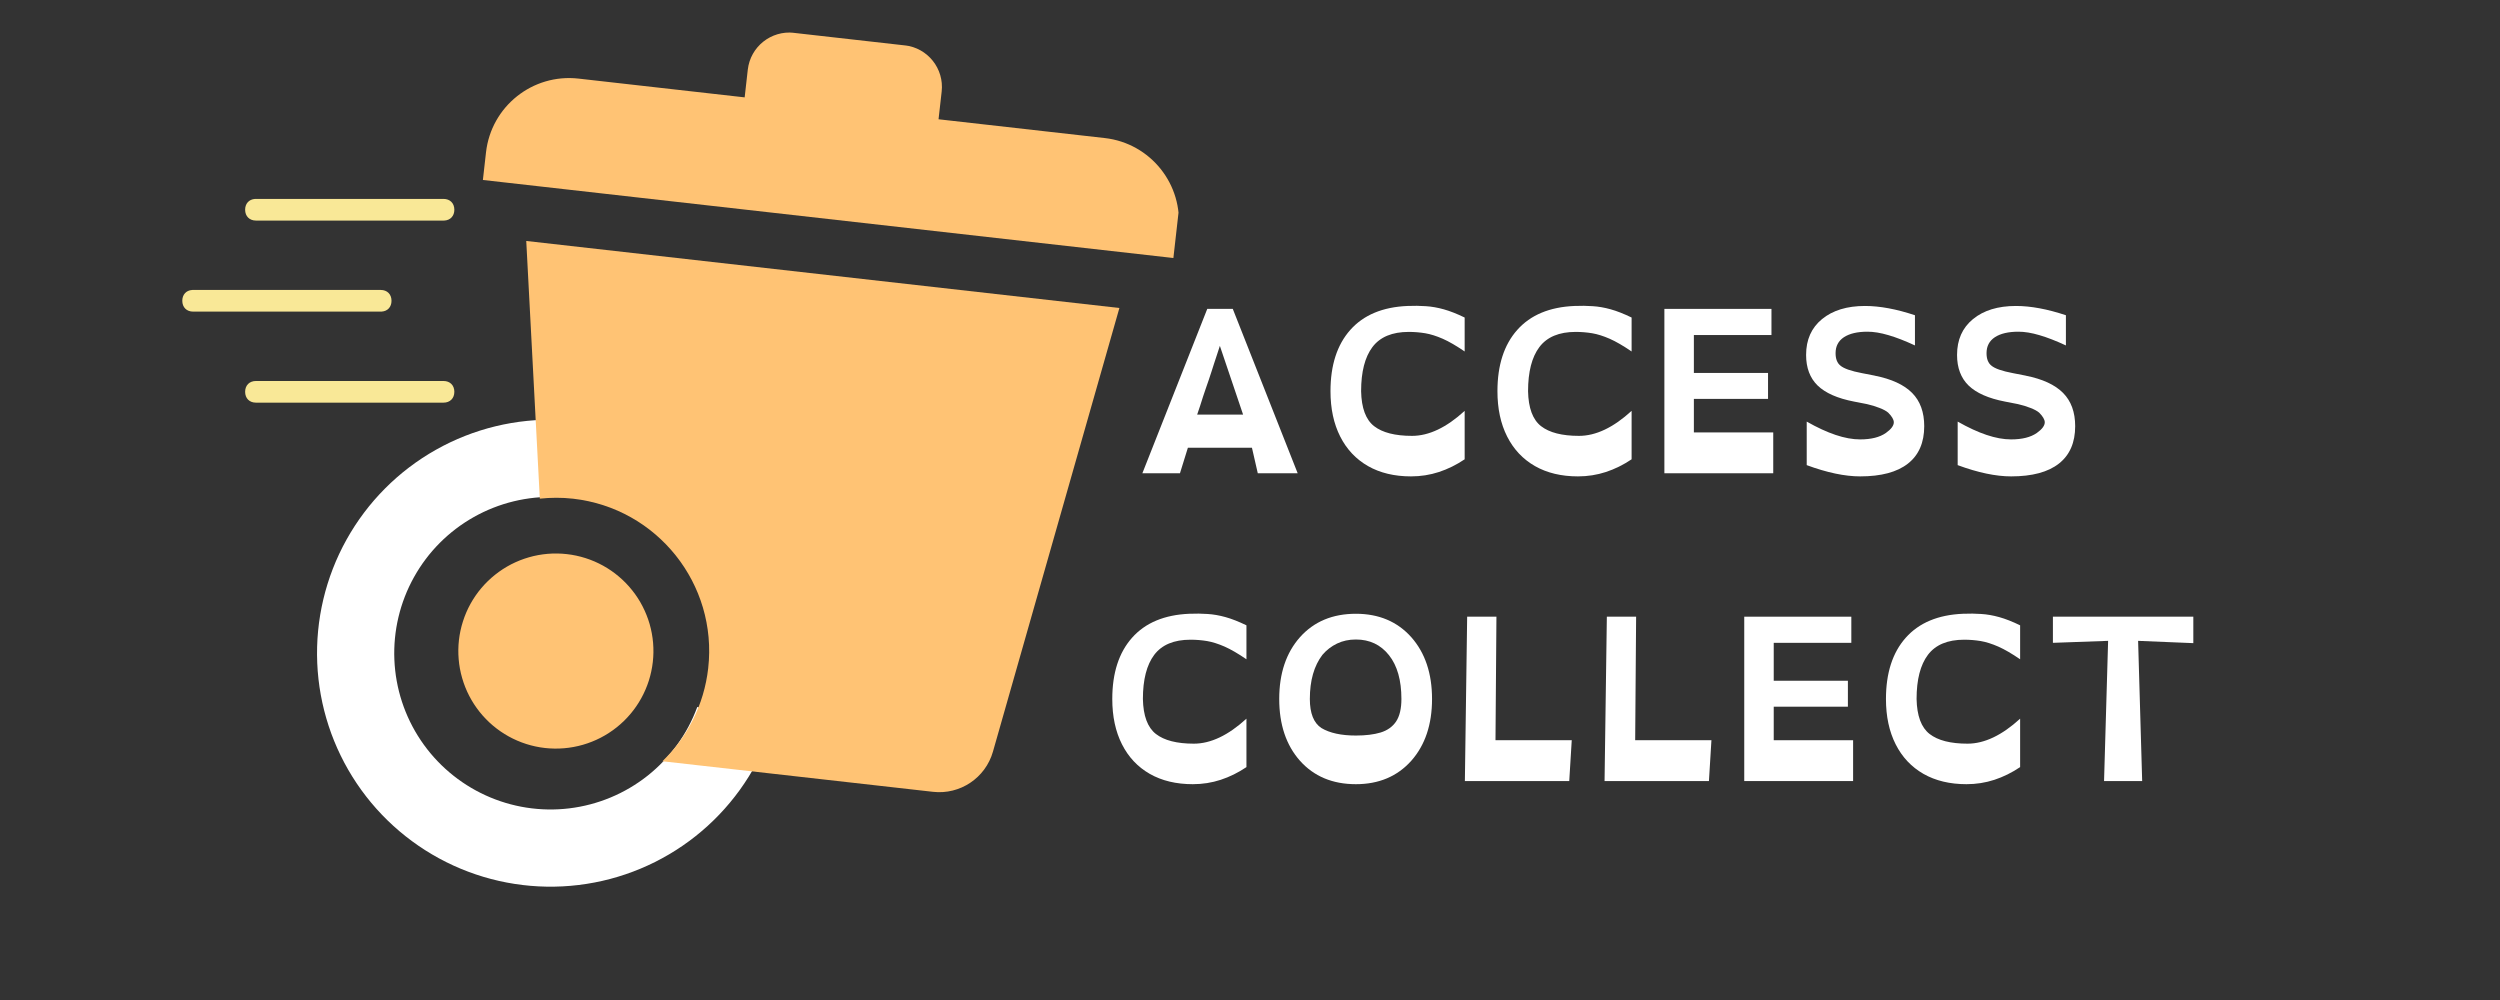 <svg xmlns="http://www.w3.org/2000/svg" xmlns:xlink="http://www.w3.org/1999/xlink" width="500" zoomAndPan="magnify" viewBox="0 0 375 150" height="200" preserveAspectRatio="xMidYMid meet" version="1.0"><rect x="0" y="0" width="375" height="150" fill="#333333" stroke="none"/><defs><g/><clipPath id="ffcbf5b2a6"><path d="M 47 62 L 116 62 L 116 134 L 47 134 Z M 47 62 " clip-rule="nonzero"/></clipPath><clipPath id="9d6a3daa52"><path d="M 128.555 94.258 L 91.137 147.715 L 32.766 106.855 L 70.184 53.398 Z M 128.555 94.258 " clip-rule="nonzero"/></clipPath><clipPath id="bc3f89c154"><path d="M 128.555 94.258 L 91.137 147.715 L 32.766 106.855 L 70.184 53.398 Z M 128.555 94.258 " clip-rule="nonzero"/></clipPath><clipPath id="c35126ac67"><path d="M 27.105 24.363 L 69.855 24.363 L 69.855 66.363 L 27.105 66.363 Z M 27.105 24.363 " clip-rule="nonzero"/></clipPath><clipPath id="5098341ae1"><path d="M 72 4 L 177 4 L 177 39 L 72 39 Z M 72 4 " clip-rule="nonzero"/></clipPath><clipPath id="4b124dfdab"><path d="M 75.469 0 L 179.059 11.707 L 166.594 122.004 L 63.004 110.297 Z M 75.469 0 " clip-rule="nonzero"/></clipPath><clipPath id="1cb56dffc4"><path d="M 75.469 0 L 179.059 11.707 L 166.594 122.004 L 63.004 110.297 Z M 75.469 0 " clip-rule="nonzero"/></clipPath><clipPath id="aac0c3dcd7"><path d="M 68 83 L 99 83 L 99 113 L 68 113 Z M 68 83 " clip-rule="nonzero"/></clipPath><clipPath id="26d830d083"><path d="M 75.469 0 L 179.059 11.707 L 166.594 122.004 L 63.004 110.297 Z M 75.469 0 " clip-rule="nonzero"/></clipPath><clipPath id="6daabc03a0"><path d="M 75.469 0 L 179.059 11.707 L 166.594 122.004 L 63.004 110.297 Z M 75.469 0 " clip-rule="nonzero"/></clipPath><clipPath id="6919e3c03b"><path d="M 78 36 L 168 36 L 168 119 L 78 119 Z M 78 36 " clip-rule="nonzero"/></clipPath><clipPath id="0d83f3ea85"><path d="M 75.469 0 L 179.059 11.707 L 166.594 122.004 L 63.004 110.297 Z M 75.469 0 " clip-rule="nonzero"/></clipPath><clipPath id="90f53d0650"><path d="M 75.469 0 L 179.059 11.707 L 166.594 122.004 L 63.004 110.297 Z M 75.469 0 " clip-rule="nonzero"/></clipPath></defs><g clip-path="url(#ffcbf5b2a6)"><g clip-path="url(#9d6a3daa52)"><g clip-path="url(#bc3f89c154)"><path fill="#ffffff" d="M 115.469 110.02 C 113.25 116.086 109.395 121.418 104.332 125.43 C 99.27 129.441 93.195 131.977 86.785 132.75 C 80.371 133.527 73.871 132.512 67.996 129.824 C 62.125 127.133 57.109 122.871 53.508 117.512 C 49.906 112.148 47.855 105.895 47.586 99.441 C 47.316 92.988 48.836 86.586 51.98 80.941 C 55.121 75.301 59.762 70.633 65.391 67.465 C 71.016 64.293 77.414 62.742 83.867 62.98 L 83.441 74.551 C 79.121 74.395 74.84 75.434 71.074 77.555 C 67.305 79.676 64.199 82.797 62.098 86.574 C 59.992 90.352 58.977 94.641 59.156 98.957 C 59.336 103.277 60.707 107.465 63.121 111.055 C 65.531 114.641 68.887 117.492 72.82 119.293 C 76.75 121.094 81.102 121.773 85.395 121.254 C 89.688 120.734 93.75 119.039 97.141 116.355 C 100.527 113.668 103.109 110.098 104.594 106.039 Z M 115.469 110.02 " fill-opacity="1" fill-rule="nonzero"/></g></g></g><g clip-path="url(#c35126ac67)"><path fill="#f9e897" d="M 66.527 57.148 C 67.504 57.148 68.152 57.797 68.152 58.773 C 68.152 59.75 67.504 60.398 66.527 60.398 L 38.395 60.398 C 37.414 60.398 36.77 59.75 36.77 58.773 C 36.77 57.797 37.414 57.148 38.395 57.148 Z M 28.969 43.492 L 57.102 43.492 C 58.082 43.492 58.727 44.141 58.727 45.117 C 58.727 46.043 58.152 46.672 57.262 46.738 L 57.102 46.742 L 28.969 46.742 C 27.992 46.742 27.344 46.094 27.344 45.117 C 27.344 44.195 27.922 43.562 28.809 43.496 L 28.969 43.492 L 57.102 43.492 Z M 38.395 29.836 L 66.527 29.836 C 67.504 29.836 68.152 30.484 68.152 31.461 C 68.152 32.387 67.574 33.016 66.688 33.082 L 66.527 33.086 L 38.395 33.086 C 37.422 33.086 36.77 32.434 36.77 31.461 C 36.77 30.539 37.344 29.91 38.234 29.84 L 38.395 29.836 L 66.527 29.836 Z M 126.836 27.328 C 129.672 32.867 131.246 39.145 131.246 45.766 C 131.246 68.371 112.871 86.746 90.266 86.734 C 79.371 86.734 69.125 82.512 61.316 74.703 C 60.672 74.055 60.672 73.078 61.316 72.43 C 61.965 71.781 62.945 71.781 63.594 72.43 C 70.742 79.59 80.176 83.488 90.258 83.488 C 111.074 83.488 127.98 66.582 127.98 45.766 C 127.98 40.086 126.707 34.684 124.422 29.84 Z M 121.848 32.52 C 123.605 36.637 124.578 41.164 124.578 45.922 C 124.578 64.789 109.297 80.07 90.43 80.07 C 83.441 80.07 76.773 77.957 71.082 74.055 C 70.27 73.574 70.102 72.594 70.594 71.781 C 71.082 71.133 72.059 70.969 73.031 71.445 C 78.07 75.023 84.09 76.812 90.43 76.812 C 107.504 76.812 121.324 62.992 121.324 45.918 C 121.324 42.109 120.637 38.461 119.379 35.094 Z M 121.426 18.316 C 122.875 18.121 124.289 18.875 124.926 20.188 C 125.57 21.504 125.293 23.082 124.242 24.098 C 112.285 36.086 103.637 45.809 91.535 57.934 C 90.301 59.188 88.305 59.281 86.957 58.145 L 72.293 45.738 C 71.602 45.16 71.172 44.332 71.094 43.434 C 71.016 42.535 71.297 41.645 71.879 40.957 C 72.461 40.266 73.293 39.84 74.188 39.766 C 75.086 39.691 75.977 39.977 76.664 40.559 L 88.93 50.918 C 99.703 39.996 108.16 30.656 119.449 19.34 C 119.973 18.789 120.672 18.43 121.426 18.316 Z M 90.43 11.773 C 99.043 11.773 106.914 14.961 112.918 20.223 L 110.672 22.57 C 105.254 17.867 98.176 15.02 90.43 15.02 C 83.926 15.02 77.578 16.977 72.375 20.879 C 71.562 21.367 70.59 21.203 70.102 20.555 C 69.613 19.906 69.777 18.77 70.426 18.281 C 76.285 14.051 83.277 11.773 90.43 11.773 Z M 97.746 -5.129 C 98.727 -5.129 99.375 -4.48 99.375 -3.5 C 99.375 -2.578 98.797 -1.949 97.906 -1.883 L 97.746 -1.875 L 91.891 -1.875 L 91.891 4.953 C 101.449 5.27 110.074 8.867 116.84 14.668 L 117.262 15.035 L 117.582 15.352 L 115.312 17.723 C 108.582 11.805 99.797 8.199 90.258 8.199 C 79.852 8.199 70.098 12.43 62.777 20.07 C 62.133 20.719 61.152 20.719 60.504 20.07 C 59.855 19.422 59.855 18.445 60.504 17.797 C 67.852 9.977 77.543 5.602 88.055 4.984 L 88.637 4.953 L 88.637 -1.875 L 82.945 -1.875 C 81.969 -1.875 81.32 -2.523 81.32 -3.5 C 81.32 -4.426 81.898 -5.055 82.789 -5.121 L 82.945 -5.129 Z M 97.746 -5.129 " fill-opacity="1" fill-rule="evenodd"/></g><g clip-path="url(#5098341ae1)"><g clip-path="url(#4b124dfdab)"><g clip-path="url(#1cb56dffc4)"><path fill="#ffc374" d="M 165.707 20.707 L 140.781 17.891 L 141.25 13.738 C 141.637 10.297 139.164 7.188 135.723 6.801 L 119.105 4.922 C 115.664 4.535 112.559 7.008 112.168 10.449 L 111.699 14.605 L 86.773 11.789 C 79.891 11.012 73.68 15.961 72.902 22.844 L 72.434 26.996 L 176.293 38.734 L 176.762 34.578 C 177.539 27.695 172.59 21.484 165.707 20.707 Z M 165.707 20.707 " fill-opacity="1" fill-rule="nonzero"/></g></g></g><g clip-path="url(#aac0c3dcd7)"><g clip-path="url(#26d830d083)"><g clip-path="url(#6daabc03a0)"><path fill="#ffc374" d="M 97.922 99.301 C 97.812 100.254 97.613 101.191 97.324 102.105 C 97.031 103.02 96.652 103.898 96.188 104.738 C 95.723 105.582 95.18 106.367 94.559 107.102 C 93.938 107.836 93.254 108.504 92.5 109.102 C 91.75 109.699 90.949 110.219 90.094 110.66 C 89.238 111.102 88.352 111.453 87.43 111.719 C 86.504 111.984 85.562 112.16 84.605 112.238 C 83.648 112.32 82.691 112.305 81.738 112.199 C 80.785 112.09 79.848 111.891 78.934 111.598 C 78.016 111.305 77.141 110.926 76.297 110.461 C 75.457 109.996 74.672 109.453 73.938 108.836 C 73.203 108.215 72.535 107.527 71.938 106.777 C 71.34 106.027 70.82 105.223 70.379 104.371 C 69.938 103.516 69.586 102.629 69.32 101.703 C 69.055 100.781 68.879 99.84 68.801 98.883 C 68.719 97.926 68.734 96.969 68.84 96.016 C 68.949 95.059 69.148 94.125 69.441 93.211 C 69.734 92.293 70.109 91.414 70.574 90.574 C 71.043 89.734 71.582 88.945 72.203 88.211 C 72.824 87.48 73.512 86.812 74.262 86.215 C 75.012 85.613 75.816 85.094 76.668 84.652 C 77.523 84.215 78.41 83.859 79.336 83.594 C 80.258 83.328 81.199 83.156 82.156 83.074 C 83.113 82.996 84.07 83.008 85.023 83.117 C 85.98 83.223 86.914 83.426 87.828 83.715 C 88.746 84.008 89.625 84.387 90.465 84.852 C 91.305 85.316 92.094 85.859 92.824 86.48 C 93.559 87.102 94.227 87.785 94.824 88.539 C 95.426 89.289 95.945 90.09 96.383 90.945 C 96.824 91.801 97.18 92.688 97.445 93.609 C 97.711 94.535 97.883 95.477 97.965 96.434 C 98.043 97.391 98.031 98.348 97.922 99.301 Z M 97.922 99.301 " fill-opacity="1" fill-rule="nonzero"/></g></g></g><g clip-path="url(#6919e3c03b)"><g clip-path="url(#0d83f3ea85)"><g clip-path="url(#90f53d0650)"><path fill="#ffc374" d="M 78.938 36.145 L 80.973 74.797 C 82.598 74.629 84.27 74.613 85.961 74.805 C 98.582 76.23 107.656 87.617 106.23 100.238 C 105.605 105.762 103.07 110.605 99.363 114.188 L 139.949 118.773 C 144.016 119.234 147.816 116.688 148.941 112.75 L 167.91 46.199 Z M 78.938 36.145 " fill-opacity="1" fill-rule="nonzero"/></g></g></g><g fill="#ffffff" fill-opacity="1"><g transform="translate(168.886, 70.989)"><g><path d="M 17.578 -8.797 L 10.688 -8.797 C 10.844 -9.242 10.992 -9.691 11.141 -10.141 C 11.285 -10.586 11.426 -11.031 11.562 -11.469 C 11.719 -11.914 11.863 -12.348 12 -12.766 C 12.133 -13.18 12.281 -13.602 12.438 -14.031 C 12.57 -14.438 12.707 -14.848 12.844 -15.266 C 12.977 -15.68 13.113 -16.102 13.25 -16.531 C 13.383 -16.957 13.523 -17.383 13.672 -17.812 C 13.816 -18.25 13.957 -18.68 14.094 -19.109 Z M 2.469 0 L 8.109 0 L 9.297 -3.828 L 18.906 -3.828 L 19.781 0 L 25.766 0 L 16.031 -24.656 L 12.203 -24.656 Z M 2.469 0 "/></g></g></g><g fill="#ffffff" fill-opacity="1"><g transform="translate(197.105, 70.989)"><g><path d="M 22.594 -18.266 L 22.594 -23.359 C 21.438 -23.922 20.391 -24.332 19.453 -24.594 C 18.523 -24.852 17.629 -25.008 16.766 -25.062 C 15.91 -25.125 15 -25.133 14.031 -25.094 C 10.289 -24.938 7.426 -23.738 5.438 -21.5 C 3.457 -19.27 2.469 -16.207 2.469 -12.312 C 2.469 -9.695 2.953 -7.43 3.922 -5.516 C 4.891 -3.598 6.281 -2.117 8.094 -1.078 C 9.906 -0.047 12.055 0.469 14.547 0.469 C 16.004 0.469 17.398 0.25 18.734 -0.188 C 20.066 -0.625 21.352 -1.258 22.594 -2.094 L 22.594 -9.359 C 19.863 -6.859 17.234 -5.609 14.703 -5.609 C 12.16 -5.609 10.266 -6.094 9.016 -7.062 C 7.766 -8.031 7.113 -9.781 7.062 -12.312 C 7.062 -15.219 7.629 -17.426 8.766 -18.938 C 9.91 -20.445 11.723 -21.203 14.203 -21.203 C 15.055 -21.203 15.883 -21.133 16.688 -21 C 17.488 -20.863 18.363 -20.586 19.312 -20.172 C 20.258 -19.754 21.352 -19.117 22.594 -18.266 Z M 22.594 -18.266 "/></g></g></g><g fill="#ffffff" fill-opacity="1"><g transform="translate(222.147, 70.989)"><g><path d="M 22.594 -18.266 L 22.594 -23.359 C 21.438 -23.922 20.391 -24.332 19.453 -24.594 C 18.523 -24.852 17.629 -25.008 16.766 -25.062 C 15.91 -25.125 15 -25.133 14.031 -25.094 C 10.289 -24.938 7.426 -23.738 5.438 -21.5 C 3.457 -19.27 2.469 -16.207 2.469 -12.312 C 2.469 -9.695 2.953 -7.43 3.922 -5.516 C 4.891 -3.598 6.281 -2.117 8.094 -1.078 C 9.906 -0.047 12.055 0.469 14.547 0.469 C 16.004 0.469 17.398 0.25 18.734 -0.188 C 20.066 -0.625 21.352 -1.258 22.594 -2.094 L 22.594 -9.359 C 19.863 -6.859 17.234 -5.609 14.703 -5.609 C 12.16 -5.609 10.266 -6.094 9.016 -7.062 C 7.766 -8.031 7.113 -9.781 7.062 -12.312 C 7.062 -15.219 7.629 -17.426 8.766 -18.938 C 9.91 -20.445 11.723 -21.203 14.203 -21.203 C 15.055 -21.203 15.883 -21.133 16.688 -21 C 17.488 -20.863 18.363 -20.586 19.312 -20.172 C 20.258 -19.754 21.352 -19.117 22.594 -18.266 Z M 22.594 -18.266 "/></g></g></g><g fill="#ffffff" fill-opacity="1"><g transform="translate(247.189, 70.989)"><g><path d="M 2.469 0 L 18.797 0 L 18.797 -6.125 L 6.891 -6.125 L 6.891 -11.156 L 18.016 -11.156 L 18.016 -15.047 L 6.891 -15.047 L 6.891 -20.734 L 18.531 -20.734 L 18.531 -24.656 L 2.469 -24.656 Z M 2.469 0 "/></g></g></g><g fill="#ffffff" fill-opacity="1"><g transform="translate(268.446, 70.989)"><g><path d="M 18.797 -19.172 L 18.797 -23.703 C 16.023 -24.629 13.523 -25.094 11.297 -25.094 C 8.609 -25.094 6.461 -24.438 4.859 -23.125 C 3.266 -21.82 2.469 -20.031 2.469 -17.75 C 2.469 -15.812 3.047 -14.281 4.203 -13.156 C 5.367 -12.031 7.191 -11.227 9.672 -10.75 L 11.594 -10.375 C 12.289 -10.219 12.922 -10.023 13.484 -9.797 C 14.055 -9.578 14.488 -9.344 14.781 -9.094 C 15.344 -8.531 15.625 -8.047 15.625 -7.641 C 15.625 -7.141 15.227 -6.609 14.438 -6.047 C 13.508 -5.398 12.223 -5.078 10.578 -5.078 C 9.453 -5.078 8.223 -5.301 6.891 -5.75 C 5.566 -6.195 4.125 -6.863 2.562 -7.75 L 2.562 -1.219 C 5.613 -0.094 8.285 0.469 10.578 0.469 C 13.734 0.469 16.125 -0.172 17.75 -1.453 C 19.375 -2.734 20.188 -4.602 20.188 -7.062 C 20.188 -9.164 19.582 -10.828 18.375 -12.047 C 17.164 -13.273 15.289 -14.141 12.75 -14.641 L 12.781 -14.641 L 10.859 -15.016 C 9.211 -15.328 8.129 -15.707 7.609 -16.156 C 7.129 -16.539 6.891 -17.16 6.891 -18.016 C 6.891 -19.055 7.305 -19.852 8.141 -20.406 C 8.984 -20.957 10.16 -21.234 11.672 -21.234 C 12.609 -21.234 13.656 -21.062 14.812 -20.719 C 15.977 -20.383 17.305 -19.867 18.797 -19.172 Z M 18.797 -19.172 "/></g></g></g><g fill="#ffffff" fill-opacity="1"><g transform="translate(291.089, 70.989)"><g><path d="M 18.797 -19.172 L 18.797 -23.703 C 16.023 -24.629 13.523 -25.094 11.297 -25.094 C 8.609 -25.094 6.461 -24.438 4.859 -23.125 C 3.266 -21.82 2.469 -20.031 2.469 -17.75 C 2.469 -15.812 3.047 -14.281 4.203 -13.156 C 5.367 -12.031 7.191 -11.227 9.672 -10.75 L 11.594 -10.375 C 12.289 -10.219 12.922 -10.023 13.484 -9.797 C 14.055 -9.578 14.488 -9.344 14.781 -9.094 C 15.344 -8.531 15.625 -8.047 15.625 -7.641 C 15.625 -7.141 15.227 -6.609 14.438 -6.047 C 13.508 -5.398 12.223 -5.078 10.578 -5.078 C 9.453 -5.078 8.223 -5.301 6.891 -5.75 C 5.566 -6.195 4.125 -6.863 2.562 -7.75 L 2.562 -1.219 C 5.613 -0.094 8.285 0.469 10.578 0.469 C 13.734 0.469 16.125 -0.172 17.75 -1.453 C 19.375 -2.734 20.188 -4.602 20.188 -7.062 C 20.188 -9.164 19.582 -10.828 18.375 -12.047 C 17.164 -13.273 15.289 -14.141 12.75 -14.641 L 12.781 -14.641 L 10.859 -15.016 C 9.211 -15.328 8.129 -15.707 7.609 -16.156 C 7.129 -16.539 6.891 -17.16 6.891 -18.016 C 6.891 -19.055 7.305 -19.852 8.141 -20.406 C 8.984 -20.957 10.16 -21.234 11.672 -21.234 C 12.609 -21.234 13.656 -21.062 14.812 -20.719 C 15.977 -20.383 17.305 -19.867 18.797 -19.172 Z M 18.797 -19.172 "/></g></g></g><g fill="#ffffff" fill-opacity="1"><g transform="translate(313.741, 70.989)"><g/></g></g><g fill="#ffffff" fill-opacity="1"><g transform="translate(164.373, 117.159)"><g><path d="M 22.594 -18.266 L 22.594 -23.359 C 21.438 -23.922 20.391 -24.332 19.453 -24.594 C 18.523 -24.852 17.629 -25.008 16.766 -25.062 C 15.91 -25.125 15 -25.133 14.031 -25.094 C 10.289 -24.938 7.426 -23.738 5.438 -21.5 C 3.457 -19.27 2.469 -16.207 2.469 -12.312 C 2.469 -9.695 2.953 -7.43 3.922 -5.516 C 4.891 -3.598 6.281 -2.117 8.094 -1.078 C 9.906 -0.047 12.055 0.469 14.547 0.469 C 16.004 0.469 17.398 0.25 18.734 -0.188 C 20.066 -0.625 21.352 -1.258 22.594 -2.094 L 22.594 -9.359 C 19.863 -6.859 17.234 -5.609 14.703 -5.609 C 12.16 -5.609 10.266 -6.094 9.016 -7.062 C 7.766 -8.031 7.113 -9.781 7.062 -12.312 C 7.062 -15.219 7.629 -17.426 8.766 -18.938 C 9.91 -20.445 11.723 -21.203 14.203 -21.203 C 15.055 -21.203 15.883 -21.133 16.688 -21 C 17.488 -20.863 18.363 -20.586 19.312 -20.172 C 20.258 -19.754 21.352 -19.117 22.594 -18.266 Z M 22.594 -18.266 "/></g></g></g><g fill="#ffffff" fill-opacity="1"><g transform="translate(189.415, 117.159)"><g><path d="M 13.969 -21.234 C 16.039 -21.234 17.695 -20.445 18.938 -18.875 C 20.176 -17.312 20.797 -15.125 20.797 -12.312 C 20.797 -10.863 20.531 -9.738 20 -8.938 C 19.469 -8.145 18.691 -7.594 17.672 -7.281 C 16.66 -6.977 15.426 -6.828 13.969 -6.828 C 11.781 -6.828 10.055 -7.203 8.797 -7.953 C 7.641 -8.711 7.062 -10.164 7.062 -12.312 C 7.062 -15.082 7.691 -17.289 8.953 -18.938 C 9.566 -19.656 10.297 -20.219 11.141 -20.625 C 11.984 -21.031 12.926 -21.234 13.969 -21.234 Z M 13.969 -25.094 C 10.469 -25.094 7.672 -23.922 5.578 -21.578 C 3.504 -19.234 2.469 -16.145 2.469 -12.312 C 2.469 -8.477 3.504 -5.391 5.578 -3.047 C 7.672 -0.703 10.469 0.469 13.969 0.469 C 17.414 0.469 20.188 -0.703 22.281 -3.047 C 24.352 -5.391 25.391 -8.477 25.391 -12.312 C 25.391 -16.145 24.352 -19.234 22.281 -21.578 C 20.188 -23.922 17.414 -25.094 13.969 -25.094 Z M 13.969 -25.094 "/></g></g></g><g fill="#ffffff" fill-opacity="1"><g transform="translate(217.262, 117.159)"><g><path d="M 2.469 0 L 18.125 0 L 18.5 -6.125 L 7.062 -6.125 L 7.203 -24.656 L 2.812 -24.656 Z M 2.469 0 "/></g></g></g><g fill="#ffffff" fill-opacity="1"><g transform="translate(238.215, 117.159)"><g><path d="M 2.469 0 L 18.125 0 L 18.5 -6.125 L 7.062 -6.125 L 7.203 -24.656 L 2.812 -24.656 Z M 2.469 0 "/></g></g></g><g fill="#ffffff" fill-opacity="1"><g transform="translate(259.168, 117.159)"><g><path d="M 2.469 0 L 18.797 0 L 18.797 -6.125 L 6.891 -6.125 L 6.891 -11.156 L 18.016 -11.156 L 18.016 -15.047 L 6.891 -15.047 L 6.891 -20.734 L 18.531 -20.734 L 18.531 -24.656 L 2.469 -24.656 Z M 2.469 0 "/></g></g></g><g fill="#ffffff" fill-opacity="1"><g transform="translate(280.425, 117.159)"><g><path d="M 22.594 -18.266 L 22.594 -23.359 C 21.438 -23.922 20.391 -24.332 19.453 -24.594 C 18.523 -24.852 17.629 -25.008 16.766 -25.062 C 15.91 -25.125 15 -25.133 14.031 -25.094 C 10.289 -24.938 7.426 -23.738 5.438 -21.5 C 3.457 -19.27 2.469 -16.207 2.469 -12.312 C 2.469 -9.695 2.953 -7.43 3.922 -5.516 C 4.891 -3.598 6.281 -2.117 8.094 -1.078 C 9.906 -0.047 12.055 0.469 14.547 0.469 C 16.004 0.469 17.398 0.25 18.734 -0.188 C 20.066 -0.625 21.352 -1.258 22.594 -2.094 L 22.594 -9.359 C 19.863 -6.859 17.234 -5.609 14.703 -5.609 C 12.16 -5.609 10.266 -6.094 9.016 -7.062 C 7.766 -8.031 7.113 -9.781 7.062 -12.312 C 7.062 -15.219 7.629 -17.426 8.766 -18.938 C 9.91 -20.445 11.723 -21.203 14.203 -21.203 C 15.055 -21.203 15.883 -21.133 16.688 -21 C 17.488 -20.863 18.363 -20.586 19.312 -20.172 C 20.258 -19.754 21.352 -19.117 22.594 -18.266 Z M 22.594 -18.266 "/></g></g></g><g fill="#ffffff" fill-opacity="1"><g transform="translate(305.467, 117.159)"><g><path d="M 2.469 -20.734 L 10.75 -21.031 L 10.141 0 L 15.859 0 L 15.25 -21.031 L 23.531 -20.688 L 23.531 -24.656 L 2.469 -24.656 Z M 2.469 -20.734 "/></g></g></g></svg>
